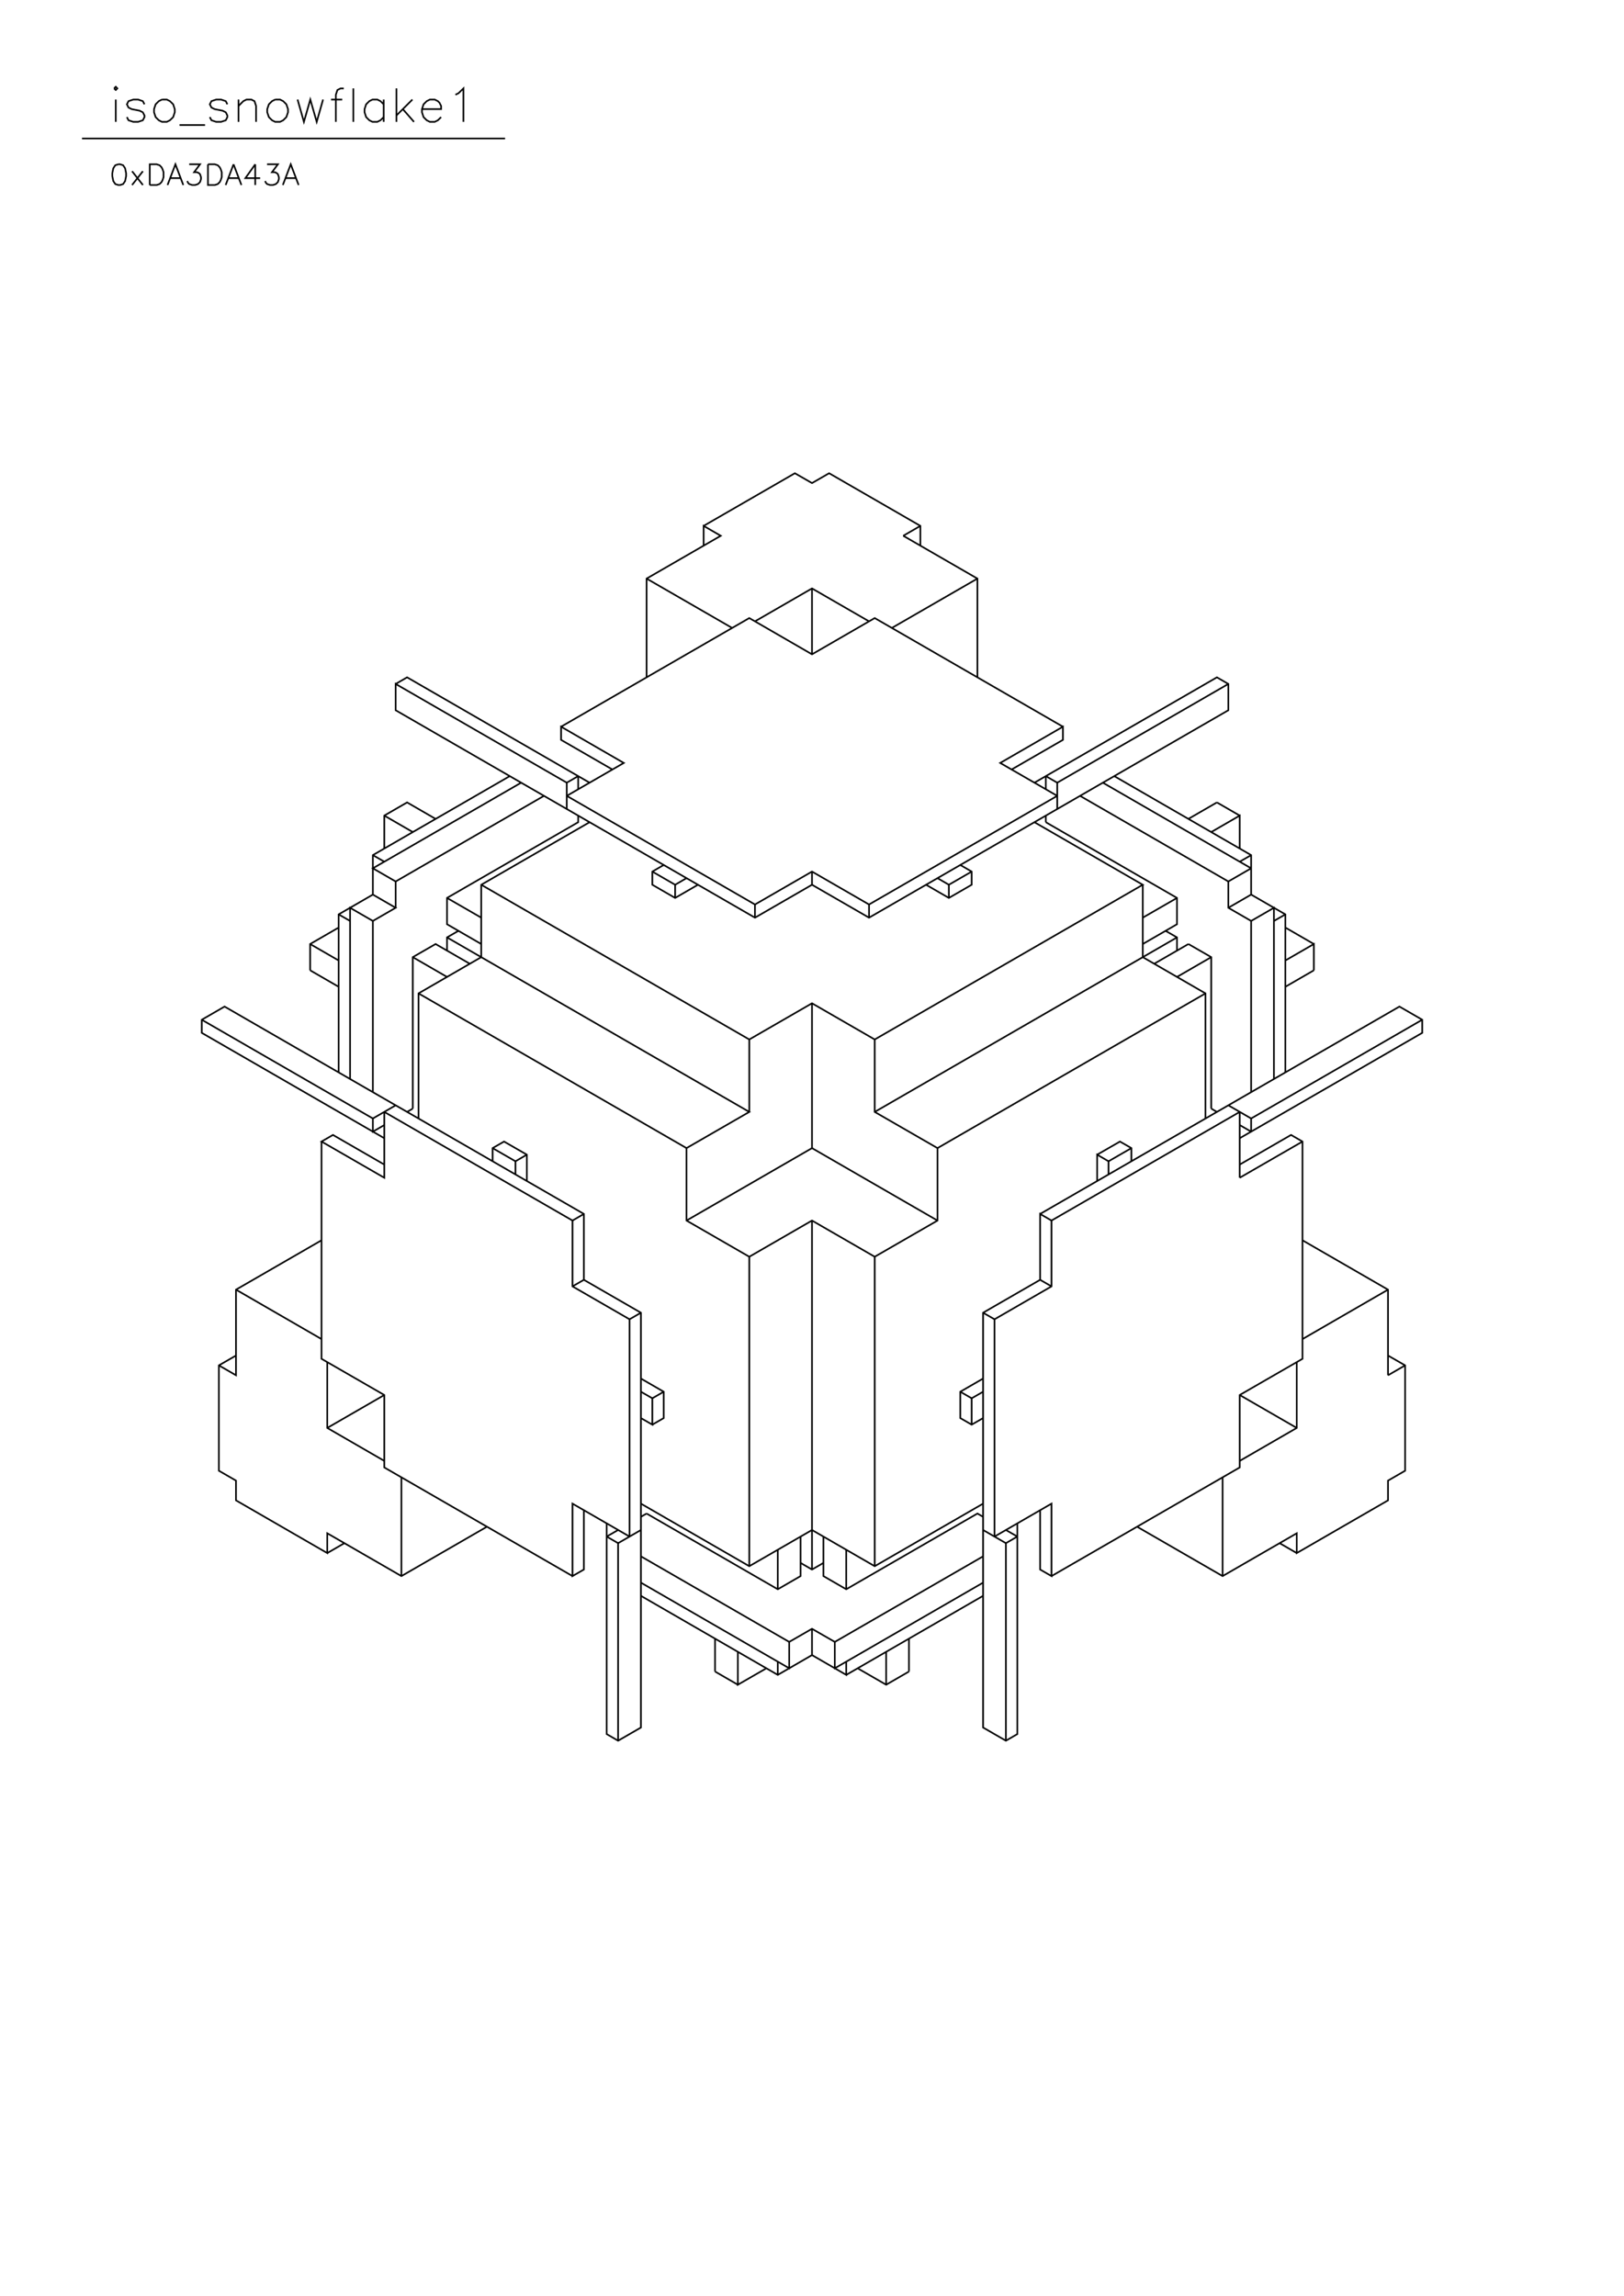 <?xml version="1.0" standalone="no"?>
<svg width="29.7cm" height="42cm" version="1.1" xmlns="http://www.w3.org/2000/svg" viewBox="0.0 0.0 29.7 42">
<path d="M7.236 12.51L7.445 12.389L10.782 14.316" stroke-width="0.03" stroke="#000000" fill="none"/>
<path d="M10.574 14.196L10.365 14.316L10.365 14.798" stroke-width="0.03" stroke="#000000" fill="none"/>
<path d="M10.574 14.918L10.574 15.039L8.175 16.424L8.175 16.905L8.801 17.267" stroke-width="0.03" stroke="#000000" fill="none"/>
<path d="M8.801 17.507L7.654 18.17L7.654 20.458" stroke-width="0.03" stroke="#000000" fill="none"/>
<path d="M7.549 20.277L7.445 20.338" stroke-width="0.03" stroke="#000000" fill="none"/>
<path d="M7.549 20.277L7.549 17.507L7.966 17.267L8.592 17.628" stroke-width="0.03" stroke="#000000" fill="none"/>
<path d="M8.801 17.507L8.801 16.183L10.782 15.039" stroke-width="0.03" stroke="#000000" fill="none"/>
<path d="M10.365 14.557L11.408 13.955L10.261 13.292L10.261 13.533L11.2 14.075" stroke-width="0.03" stroke="#000000" fill="none"/>
<path d="M10.574 14.196L10.574 14.436" stroke-width="0.03" stroke="#000000" fill="none"/>
<path d="M10.365 14.316L7.236 12.51L7.236 12.991L13.807 16.785L14.85 16.183L15.893 16.785L22.464 12.991L22.464 12.51L22.255 12.389L18.918 14.316" stroke-width="0.03" stroke="#000000" fill="none"/>
<path d="M19.126 14.196L19.126 14.436" stroke-width="0.03" stroke="#000000" fill="none"/>
<path d="M19.335 14.316L22.464 12.51" stroke-width="0.03" stroke="#000000" fill="none"/>
<path d="M22.255 14.677L21.734 14.978" stroke-width="0.03" stroke="#000000" fill="none"/>
<path d="M22.151 15.219L22.672 14.918L22.672 15.52" stroke-width="0.03" stroke="#000000" fill="none"/>
<path d="M22.881 15.641L22.672 15.761" stroke-width="0.03" stroke="#000000" fill="none"/>
<path d="M22.881 15.882L22.464 16.123L19.752 14.557" stroke-width="0.03" stroke="#000000" fill="none"/>
<path d="M19.335 14.557L15.893 16.544L14.85 15.942L13.807 16.544L10.365 14.557" stroke-width="0.03" stroke="#000000" fill="none"/>
<path d="M9.948 14.557L7.236 16.123L6.819 15.882L9.531 14.316" stroke-width="0.03" stroke="#000000" fill="none"/>
<path d="M9.322 14.196L6.819 15.641L6.819 16.363L7.236 16.604L6.819 16.845L6.402 16.604L6.402 19.735" stroke-width="0.03" stroke="#000000" fill="none"/>
<path d="M6.193 19.615L6.193 16.725L6.819 16.363" stroke-width="0.03" stroke="#000000" fill="none"/>
<path d="M7.236 16.123L7.236 16.604" stroke-width="0.03" stroke="#000000" fill="none"/>
<path d="M6.819 16.845L6.819 19.976" stroke-width="0.03" stroke="#000000" fill="none"/>
<path d="M7.028 20.338L7.028 21.542L5.88 20.88L6.089 20.759L7.028 21.301" stroke-width="0.03" stroke="#000000" fill="none"/>
<path d="M7.028 20.819L3.69 18.892L3.69 18.652L4.107 18.411L10.678 22.204L10.678 23.409L11.721 24.011L11.721 31.598L11.304 31.839L11.095 31.718L11.095 27.865" stroke-width="0.03" stroke="#000000" fill="none"/>
<path d="M11.095 28.105L11.304 27.985" stroke-width="0.03" stroke="#000000" fill="none"/>
<path d="M11.304 28.226L11.721 27.985" stroke-width="0.03" stroke="#000000" fill="none"/>
<path d="M11.513 28.105L11.513 24.131L11.721 24.011" stroke-width="0.03" stroke="#000000" fill="none"/>
<path d="M11.513 24.131L10.47 23.529L10.47 22.325L7.028 20.338" stroke-width="0.03" stroke="#000000" fill="none"/>
<path d="M6.819 20.458L7.236 20.217" stroke-width="0.03" stroke="#000000" fill="none"/>
<path d="M7.028 20.578L6.819 20.699L6.819 20.458L3.69 18.652" stroke-width="0.03" stroke="#000000" fill="none"/>
<path d="M5.672 17.748L5.672 17.267L6.193 16.966" stroke-width="0.03" stroke="#000000" fill="none"/>
<path d="M6.193 16.725L6.402 16.845" stroke-width="0.03" stroke="#000000" fill="none"/>
<path d="M6.193 17.568L5.672 17.267" stroke-width="0.03" stroke="#000000" fill="none"/>
<path d="M5.672 17.748L6.193 18.049" stroke-width="0.03" stroke="#000000" fill="none"/>
<path d="M7.549 17.507L8.175 17.869" stroke-width="0.03" stroke="#000000" fill="none"/>
<path d="M8.175 17.387L8.175 17.146L8.384 17.026" stroke-width="0.03" stroke="#000000" fill="none"/>
<path d="M8.175 17.146L13.703 20.338L12.555 21L12.555 22.325L13.703 22.987L14.85 22.325L15.997 22.987L17.145 22.325L17.145 21L15.997 20.338L15.997 19.013L14.85 18.351L13.703 19.013L13.703 20.338" stroke-width="0.03" stroke="#000000" fill="none"/>
<path d="M13.703 19.013L8.801 16.183" stroke-width="0.03" stroke="#000000" fill="none"/>
<path d="M8.801 16.785L8.175 16.424" stroke-width="0.03" stroke="#000000" fill="none"/>
<path d="M7.028 15.761L6.819 15.641" stroke-width="0.03" stroke="#000000" fill="none"/>
<path d="M7.028 15.52L7.028 14.918L7.445 14.677L7.966 14.978" stroke-width="0.03" stroke="#000000" fill="none"/>
<path d="M7.549 15.219L7.028 14.918" stroke-width="0.03" stroke="#000000" fill="none"/>
<path d="M7.654 18.17L12.555 21" stroke-width="0.03" stroke="#000000" fill="none"/>
<path d="M12.555 22.325L14.85 21L14.85 18.351" stroke-width="0.03" stroke="#000000" fill="none"/>
<path d="M15.997 19.013L20.899 16.183L18.918 15.039" stroke-width="0.03" stroke="#000000" fill="none"/>
<path d="M19.126 15.039L19.126 14.918" stroke-width="0.03" stroke="#000000" fill="none"/>
<path d="M19.126 15.039L21.525 16.424L21.525 16.905L20.899 17.267" stroke-width="0.03" stroke="#000000" fill="none"/>
<path d="M20.899 17.507L20.899 16.183" stroke-width="0.03" stroke="#000000" fill="none"/>
<path d="M20.899 16.785L21.525 16.424" stroke-width="0.03" stroke="#000000" fill="none"/>
<path d="M21.316 17.026L21.525 17.146L21.525 17.387" stroke-width="0.03" stroke="#000000" fill="none"/>
<path d="M21.734 17.267L21.108 17.628" stroke-width="0.03" stroke="#000000" fill="none"/>
<path d="M20.899 17.507L22.046 18.17L22.046 20.458" stroke-width="0.03" stroke="#000000" fill="none"/>
<path d="M22.151 20.277L22.151 17.507L21.734 17.267" stroke-width="0.03" stroke="#000000" fill="none"/>
<path d="M21.525 17.146L15.997 20.338" stroke-width="0.03" stroke="#000000" fill="none"/>
<path d="M17.145 21L22.046 18.17" stroke-width="0.03" stroke="#000000" fill="none"/>
<path d="M21.525 17.869L22.151 17.507" stroke-width="0.03" stroke="#000000" fill="none"/>
<path d="M22.464 16.604L22.881 16.363L22.881 15.641L20.378 14.196" stroke-width="0.03" stroke="#000000" fill="none"/>
<path d="M20.169 14.316L22.881 15.882" stroke-width="0.03" stroke="#000000" fill="none"/>
<path d="M22.881 16.363L23.507 16.725L23.507 19.615" stroke-width="0.03" stroke="#000000" fill="none"/>
<path d="M23.298 19.735L23.298 16.604L22.881 16.845L22.881 19.976" stroke-width="0.03" stroke="#000000" fill="none"/>
<path d="M22.672 20.338L19.23 22.325L19.022 22.204L19.022 23.409L17.979 24.011L17.979 31.598L18.396 31.839L18.605 31.718L18.605 27.865" stroke-width="0.03" stroke="#000000" fill="none"/>
<path d="M18.605 28.105L18.396 28.226L17.979 27.985" stroke-width="0.03" stroke="#000000" fill="none"/>
<path d="M17.979 27.744L17.875 27.684L15.476 29.069L15.059 28.828L15.059 28.105" stroke-width="0.03" stroke="#000000" fill="none"/>
<path d="M14.85 27.985L13.703 28.647L11.721 27.503" stroke-width="0.03" stroke="#000000" fill="none"/>
<path d="M11.825 27.684L11.721 27.744" stroke-width="0.03" stroke="#000000" fill="none"/>
<path d="M11.825 27.684L14.224 29.069L14.641 28.828L14.641 28.105" stroke-width="0.03" stroke="#000000" fill="none"/>
<path d="M14.85 27.985L15.997 28.647L17.979 27.503" stroke-width="0.03" stroke="#000000" fill="none"/>
<path d="M18.188 28.105L19.23 27.503L19.23 28.828L19.022 28.708L19.022 27.624" stroke-width="0.03" stroke="#000000" fill="none"/>
<path d="M18.605 28.105L18.396 27.985" stroke-width="0.03" stroke="#000000" fill="none"/>
<path d="M18.396 28.226L18.396 31.839" stroke-width="0.03" stroke="#000000" fill="none"/>
<path d="M16.623 30.574L16.206 30.815L15.684 30.514" stroke-width="0.03" stroke="#000000" fill="none"/>
<path d="M15.476 30.635L17.979 29.189" stroke-width="0.03" stroke="#000000" fill="none"/>
<path d="M17.979 28.948L15.267 30.514L15.267 30.032L14.85 29.792L14.433 30.032L14.433 30.514L11.721 28.948" stroke-width="0.03" stroke="#000000" fill="none"/>
<path d="M11.721 29.189L14.224 30.635L14.85 30.273L14.85 29.792" stroke-width="0.03" stroke="#000000" fill="none"/>
<path d="M14.85 30.273L15.476 30.635L15.476 30.394" stroke-width="0.03" stroke="#000000" fill="none"/>
<path d="M15.267 30.032L17.979 28.467" stroke-width="0.03" stroke="#000000" fill="none"/>
<path d="M18.188 28.105L18.188 24.131L19.23 23.529L19.23 22.325" stroke-width="0.03" stroke="#000000" fill="none"/>
<path d="M19.022 22.204L25.593 18.411L26.01 18.652L26.01 18.892L22.672 20.819" stroke-width="0.03" stroke="#000000" fill="none"/>
<path d="M22.881 20.699L22.881 20.458L26.01 18.652" stroke-width="0.03" stroke="#000000" fill="none"/>
<path d="M24.028 17.748L23.507 18.049" stroke-width="0.03" stroke="#000000" fill="none"/>
<path d="M23.507 17.568L24.028 17.267L24.028 17.748" stroke-width="0.03" stroke="#000000" fill="none"/>
<path d="M24.028 17.267L23.507 16.966" stroke-width="0.03" stroke="#000000" fill="none"/>
<path d="M23.507 16.725L23.298 16.845" stroke-width="0.03" stroke="#000000" fill="none"/>
<path d="M22.881 16.845L22.464 16.604L22.464 16.123" stroke-width="0.03" stroke="#000000" fill="none"/>
<path d="M22.672 14.918L22.255 14.677" stroke-width="0.03" stroke="#000000" fill="none"/>
<path d="M19.335 14.798L19.335 14.316L19.126 14.196" stroke-width="0.03" stroke="#000000" fill="none"/>
<path d="M19.335 14.557L18.292 13.955L19.439 13.292L19.439 13.533L18.5 14.075" stroke-width="0.03" stroke="#000000" fill="none"/>
<path d="M19.439 13.292L15.997 11.305L14.85 11.968L13.703 11.305L10.261 13.292" stroke-width="0.03" stroke="#000000" fill="none"/>
<path d="M11.825 12.389L11.825 10.583L13.181 9.8L12.868 9.619L12.868 9.981" stroke-width="0.03" stroke="#000000" fill="none"/>
<path d="M12.868 9.619L14.537 8.656L14.85 8.836L15.163 8.656L16.832 9.619L16.832 9.981" stroke-width="0.03" stroke="#000000" fill="none"/>
<path d="M16.519 9.8L16.832 9.619" stroke-width="0.03" stroke="#000000" fill="none"/>
<path d="M16.519 9.8L17.875 10.583L17.875 12.389" stroke-width="0.03" stroke="#000000" fill="none"/>
<path d="M17.875 10.583L16.31 11.486" stroke-width="0.03" stroke="#000000" fill="none"/>
<path d="M15.893 11.365L14.85 10.763L13.807 11.365" stroke-width="0.03" stroke="#000000" fill="none"/>
<path d="M13.39 11.486L11.825 10.583" stroke-width="0.03" stroke="#000000" fill="none"/>
<path d="M14.85 10.763L14.85 11.968" stroke-width="0.03" stroke="#000000" fill="none"/>
<path d="M14.85 15.942L14.85 16.183" stroke-width="0.03" stroke="#000000" fill="none"/>
<path d="M13.807 16.544L13.807 16.785" stroke-width="0.03" stroke="#000000" fill="none"/>
<path d="M12.764 16.183L12.347 16.424L11.93 16.183L11.93 15.942L12.138 15.821" stroke-width="0.03" stroke="#000000" fill="none"/>
<path d="M11.93 15.942L12.347 16.183L12.347 16.424" stroke-width="0.03" stroke="#000000" fill="none"/>
<path d="M12.347 16.183L12.555 16.062" stroke-width="0.03" stroke="#000000" fill="none"/>
<path d="M15.893 16.544L15.893 16.785" stroke-width="0.03" stroke="#000000" fill="none"/>
<path d="M16.936 16.183L17.353 16.424L17.77 16.183L17.77 15.942L17.562 15.821" stroke-width="0.03" stroke="#000000" fill="none"/>
<path d="M17.77 15.942L17.353 16.183L17.353 16.424" stroke-width="0.03" stroke="#000000" fill="none"/>
<path d="M17.353 16.183L17.145 16.062" stroke-width="0.03" stroke="#000000" fill="none"/>
<path d="M14.85 21L17.145 22.325" stroke-width="0.03" stroke="#000000" fill="none"/>
<path d="M15.997 22.987L15.997 28.647" stroke-width="0.03" stroke="#000000" fill="none"/>
<path d="M15.476 28.346L15.476 29.069" stroke-width="0.03" stroke="#000000" fill="none"/>
<path d="M15.059 28.587L14.85 28.708L14.641 28.587" stroke-width="0.03" stroke="#000000" fill="none"/>
<path d="M14.85 28.708L14.85 22.325" stroke-width="0.03" stroke="#000000" fill="none"/>
<path d="M13.703 22.987L13.703 28.647" stroke-width="0.03" stroke="#000000" fill="none"/>
<path d="M14.224 28.346L14.224 29.069" stroke-width="0.03" stroke="#000000" fill="none"/>
<path d="M14.433 30.032L11.721 28.467" stroke-width="0.03" stroke="#000000" fill="none"/>
<path d="M11.513 28.105L10.47 27.503L10.47 28.828L10.678 28.708L10.678 27.624" stroke-width="0.03" stroke="#000000" fill="none"/>
<path d="M11.095 28.105L11.304 28.226L11.304 31.839" stroke-width="0.03" stroke="#000000" fill="none"/>
<path d="M13.077 30.574L13.077 29.972" stroke-width="0.03" stroke="#000000" fill="none"/>
<path d="M13.494 30.213L13.494 30.815L14.016 30.514" stroke-width="0.03" stroke="#000000" fill="none"/>
<path d="M14.224 30.394L14.224 30.635" stroke-width="0.03" stroke="#000000" fill="none"/>
<path d="M13.494 30.815L13.077 30.574" stroke-width="0.03" stroke="#000000" fill="none"/>
<path d="M16.206 30.815L16.206 30.213" stroke-width="0.03" stroke="#000000" fill="none"/>
<path d="M16.623 29.972L16.623 30.574" stroke-width="0.03" stroke="#000000" fill="none"/>
<path d="M19.23 28.828L22.672 26.841L22.672 25.516L23.82 24.854L23.82 20.88L23.611 20.759L22.672 21.301" stroke-width="0.03" stroke="#000000" fill="none"/>
<path d="M22.672 21.542L23.82 20.88" stroke-width="0.03" stroke="#000000" fill="none"/>
<path d="M22.881 20.699L22.672 20.578" stroke-width="0.03" stroke="#000000" fill="none"/>
<path d="M22.881 20.458L22.464 20.217" stroke-width="0.03" stroke="#000000" fill="none"/>
<path d="M22.672 20.338L22.672 21.542" stroke-width="0.03" stroke="#000000" fill="none"/>
<path d="M22.255 20.338L22.151 20.277" stroke-width="0.03" stroke="#000000" fill="none"/>
<path d="M20.691 21L20.273 21.241L20.065 21.12L20.065 21.602" stroke-width="0.03" stroke="#000000" fill="none"/>
<path d="M20.273 21.482L20.273 21.241" stroke-width="0.03" stroke="#000000" fill="none"/>
<path d="M20.065 21.12L20.482 20.88L20.691 21L20.691 21.241" stroke-width="0.03" stroke="#000000" fill="none"/>
<path d="M19.23 23.529L19.022 23.409" stroke-width="0.03" stroke="#000000" fill="none"/>
<path d="M18.188 24.131L17.979 24.011" stroke-width="0.03" stroke="#000000" fill="none"/>
<path d="M17.979 25.215L17.562 25.456L17.562 25.938L17.77 26.058L17.979 25.938" stroke-width="0.03" stroke="#000000" fill="none"/>
<path d="M17.77 26.058L17.77 25.576L17.979 25.456" stroke-width="0.03" stroke="#000000" fill="none"/>
<path d="M17.77 25.576L17.562 25.456" stroke-width="0.03" stroke="#000000" fill="none"/>
<path d="M20.795 27.925L22.359 28.828L23.715 28.045L23.715 28.407L25.384 27.443L25.384 27.082L25.697 26.901L25.697 24.974L25.384 24.794" stroke-width="0.03" stroke="#000000" fill="none"/>
<path d="M25.384 25.155L25.697 24.974" stroke-width="0.03" stroke="#000000" fill="none"/>
<path d="M25.384 25.155L25.384 23.589L23.82 22.686" stroke-width="0.03" stroke="#000000" fill="none"/>
<path d="M25.384 23.589L23.82 24.493" stroke-width="0.03" stroke="#000000" fill="none"/>
<path d="M23.715 24.914L23.715 26.118L22.672 26.721" stroke-width="0.03" stroke="#000000" fill="none"/>
<path d="M22.359 27.022L22.359 28.828" stroke-width="0.03" stroke="#000000" fill="none"/>
<path d="M23.402 28.226L23.715 28.407" stroke-width="0.03" stroke="#000000" fill="none"/>
<path d="M23.715 26.118L22.672 25.516" stroke-width="0.03" stroke="#000000" fill="none"/>
<path d="M12.138 25.456L11.93 25.576L11.93 26.058L11.721 25.938" stroke-width="0.03" stroke="#000000" fill="none"/>
<path d="M11.93 26.058L12.138 25.938L12.138 25.456L11.721 25.215" stroke-width="0.03" stroke="#000000" fill="none"/>
<path d="M11.721 25.456L11.93 25.576" stroke-width="0.03" stroke="#000000" fill="none"/>
<path d="M10.678 23.409L10.47 23.529" stroke-width="0.03" stroke="#000000" fill="none"/>
<path d="M10.47 22.325L10.678 22.204" stroke-width="0.03" stroke="#000000" fill="none"/>
<path d="M9.635 21.602L9.635 21.12L9.218 20.88L9.009 21L9.009 21.241" stroke-width="0.03" stroke="#000000" fill="none"/>
<path d="M9.009 21L9.427 21.241L9.635 21.12" stroke-width="0.03" stroke="#000000" fill="none"/>
<path d="M9.427 21.241L9.427 21.482" stroke-width="0.03" stroke="#000000" fill="none"/>
<path d="M5.88 20.88L5.88 24.854L7.028 25.516L7.028 26.841L10.47 28.828" stroke-width="0.03" stroke="#000000" fill="none"/>
<path d="M8.905 27.925L7.341 28.828L5.985 28.045L5.985 28.407L4.316 27.443L4.316 27.082L4.003 26.901L4.003 24.974L4.316 24.794" stroke-width="0.03" stroke="#000000" fill="none"/>
<path d="M4.003 24.974L4.316 25.155L4.316 23.589L5.88 22.686" stroke-width="0.03" stroke="#000000" fill="none"/>
<path d="M4.316 23.589L5.88 24.493" stroke-width="0.03" stroke="#000000" fill="none"/>
<path d="M5.985 24.914L5.985 26.118L7.028 26.721" stroke-width="0.03" stroke="#000000" fill="none"/>
<path d="M7.341 27.022L7.341 28.828" stroke-width="0.03" stroke="#000000" fill="none"/>
<path d="M6.298 28.226L5.985 28.407" stroke-width="0.03" stroke="#000000" fill="none"/>
<path d="M5.985 26.118L7.028 25.516" stroke-width="0.03" stroke="#000000" fill="none"/>
<path d="M5.461 3.384L5.317 3.005L5.173 3.384" stroke-width="0.03" stroke="#000000" fill="none"/>
<path d="M5.227 3.258L5.407 3.258" stroke-width="0.03" stroke="#000000" fill="none"/>
<path d="M4.848 3.312L4.866 3.348L4.884 3.366L4.938 3.384L4.992 3.384L5.046 3.366L5.082 3.33L5.1 3.276L5.1 3.24L5.082 3.186L5.064 3.168L5.028 3.15L4.974 3.15L5.082 3.005L4.884 3.005" stroke-width="0.03" stroke="#000000" fill="none"/>
<path d="M4.668 3.005L4.488 3.258L4.758 3.258" stroke-width="0.03" stroke="#000000" fill="none"/>
<path d="M4.668 3.384L4.668 3.005" stroke-width="0.03" stroke="#000000" fill="none"/>
<path d="M4.271 3.005L4.127 3.384" stroke-width="0.03" stroke="#000000" fill="none"/>
<path d="M4.181 3.258L4.361 3.258" stroke-width="0.03" stroke="#000000" fill="none"/>
<path d="M4.415 3.384L4.271 3.005" stroke-width="0.03" stroke="#000000" fill="none"/>
<path d="M3.803 3.005L3.803 3.384L3.929 3.384L3.983 3.366L4.019 3.33L4.037 3.294L4.055 3.24L4.055 3.15L4.037 3.096L4.019 3.06L3.983 3.023L3.929 3.005L3.803 3.005" stroke-width="0.03" stroke="#000000" fill="none"/>
<path d="M3.46 3.005L3.658 3.005L3.55 3.15L3.604 3.15L3.64 3.168L3.658 3.186L3.676 3.24L3.676 3.276L3.658 3.33L3.622 3.366L3.568 3.384L3.514 3.384L3.46 3.366L3.442 3.348L3.424 3.312" stroke-width="0.03" stroke="#000000" fill="none"/>
<path d="M3.352 3.384L3.208 3.005L3.064 3.384" stroke-width="0.03" stroke="#000000" fill="none"/>
<path d="M3.118 3.258L3.298 3.258" stroke-width="0.03" stroke="#000000" fill="none"/>
<path d="M2.739 3.384L2.739 3.005L2.865 3.005L2.919 3.023L2.955 3.06L2.973 3.096L2.991 3.15L2.991 3.24L2.973 3.294L2.955 3.33L2.919 3.366L2.865 3.384L2.739 3.384" stroke-width="0.03" stroke="#000000" fill="none"/>
<path d="M2.613 3.384L2.415 3.132" stroke-width="0.03" stroke="#000000" fill="none"/>
<path d="M2.613 3.132L2.415 3.384" stroke-width="0.03" stroke="#000000" fill="none"/>
<path d="M2.162 3.005L2.108 3.023L2.072 3.078L2.054 3.168L2.054 3.222L2.072 3.312L2.108 3.366L2.162 3.384L2.198 3.384L2.252 3.366L2.288 3.312L2.306 3.222L2.306 3.168L2.288 3.078L2.252 3.023L2.198 3.005L2.162 3.005" stroke-width="0.03" stroke="#000000" fill="none"/>
<path d="M2.117 2.229L2.117 1.821" stroke-width="0.03" stroke="#000000" fill="none"/>
<path d="M2.087 1.617L2.117 1.646L2.146 1.617L2.117 1.587L2.087 1.617" stroke-width="0.03" stroke="#000000" fill="none"/>
<path d="M2.321 2.142L2.35 2.2L2.438 2.229L2.525 2.229L2.612 2.2L2.642 2.142L2.642 2.112L2.612 2.054L2.554 2.025L2.408 1.996L2.35 1.967L2.321 1.908L2.35 1.85L2.438 1.821L2.525 1.821L2.612 1.85L2.642 1.908" stroke-width="0.03" stroke="#000000" fill="none"/>
<path d="M2.962 1.821L2.904 1.85L2.846 1.908L2.817 1.996L2.817 2.054L2.846 2.142L2.904 2.2L2.962 2.229L3.05 2.229L3.108 2.2L3.167 2.142L3.196 2.054L3.196 1.996L3.167 1.908L3.108 1.85L3.05 1.821L2.962 1.821" stroke-width="0.03" stroke="#000000" fill="none"/>
<path d="M3.283 2.287L3.75 2.287" stroke-width="0.03" stroke="#000000" fill="none"/>
<path d="M3.837 2.142L3.867 2.2L3.954 2.229L4.042 2.229L4.129 2.2L4.158 2.142L4.158 2.112L4.129 2.054L4.071 2.025L3.925 1.996L3.867 1.967L3.837 1.908L3.867 1.85L3.954 1.821L4.042 1.821L4.129 1.85L4.158 1.908" stroke-width="0.03" stroke="#000000" fill="none"/>
<path d="M4.362 1.938L4.45 1.85L4.508 1.821L4.596 1.821L4.654 1.85L4.683 1.938L4.683 2.229" stroke-width="0.03" stroke="#000000" fill="none"/>
<path d="M4.362 2.229L4.362 1.821" stroke-width="0.03" stroke="#000000" fill="none"/>
<path d="M5.033 1.821L4.975 1.85L4.917 1.908L4.887 1.996L4.887 2.054L4.917 2.142L4.975 2.2L5.033 2.229L5.121 2.229L5.179 2.2L5.237 2.142L5.267 2.054L5.267 1.996L5.237 1.908L5.179 1.85L5.121 1.821L5.033 1.821" stroke-width="0.03" stroke="#000000" fill="none"/>
<path d="M5.442 1.821L5.558 2.229L5.675 1.821L5.792 2.229L5.908 1.821" stroke-width="0.03" stroke="#000000" fill="none"/>
<path d="M6.054 1.821L6.258 1.821" stroke-width="0.03" stroke="#000000" fill="none"/>
<path d="M6.287 1.617L6.229 1.617L6.171 1.646L6.142 1.733L6.142 2.229" stroke-width="0.03" stroke="#000000" fill="none"/>
<path d="M6.462 2.229L6.462 1.617" stroke-width="0.03" stroke="#000000" fill="none"/>
<path d="M7.017 1.821L7.017 2.229" stroke-width="0.03" stroke="#000000" fill="none"/>
<path d="M7.017 2.142L6.958 2.2L6.9 2.229L6.812 2.229L6.754 2.2L6.696 2.142L6.667 2.054L6.667 1.996L6.696 1.908L6.754 1.85L6.812 1.821L6.9 1.821L6.958 1.85L7.017 1.908" stroke-width="0.03" stroke="#000000" fill="none"/>
<path d="M7.25 2.112L7.542 1.821" stroke-width="0.03" stroke="#000000" fill="none"/>
<path d="M7.367 1.996L7.571 2.229" stroke-width="0.03" stroke="#000000" fill="none"/>
<path d="M7.717 1.996L8.067 1.996L8.067 1.938L8.037 1.879L8.008 1.85L7.95 1.821L7.862 1.821L7.804 1.85L7.746 1.908L7.717 1.996L7.717 2.054L7.746 2.142L7.804 2.2L7.862 2.229L7.95 2.229L8.008 2.2L8.067 2.142" stroke-width="0.03" stroke="#000000" fill="none"/>
<path d="M8.475 2.229L8.475 1.617L8.387 1.704L8.329 1.733" stroke-width="0.03" stroke="#000000" fill="none"/>
<path d="M7.25 1.617L7.25 2.229" stroke-width="0.03" stroke="#000000" fill="none"/>
<path d="M9.237 2.533L1.5 2.533" stroke-width="0.03" stroke="#000000" fill="none"/>
</svg>
